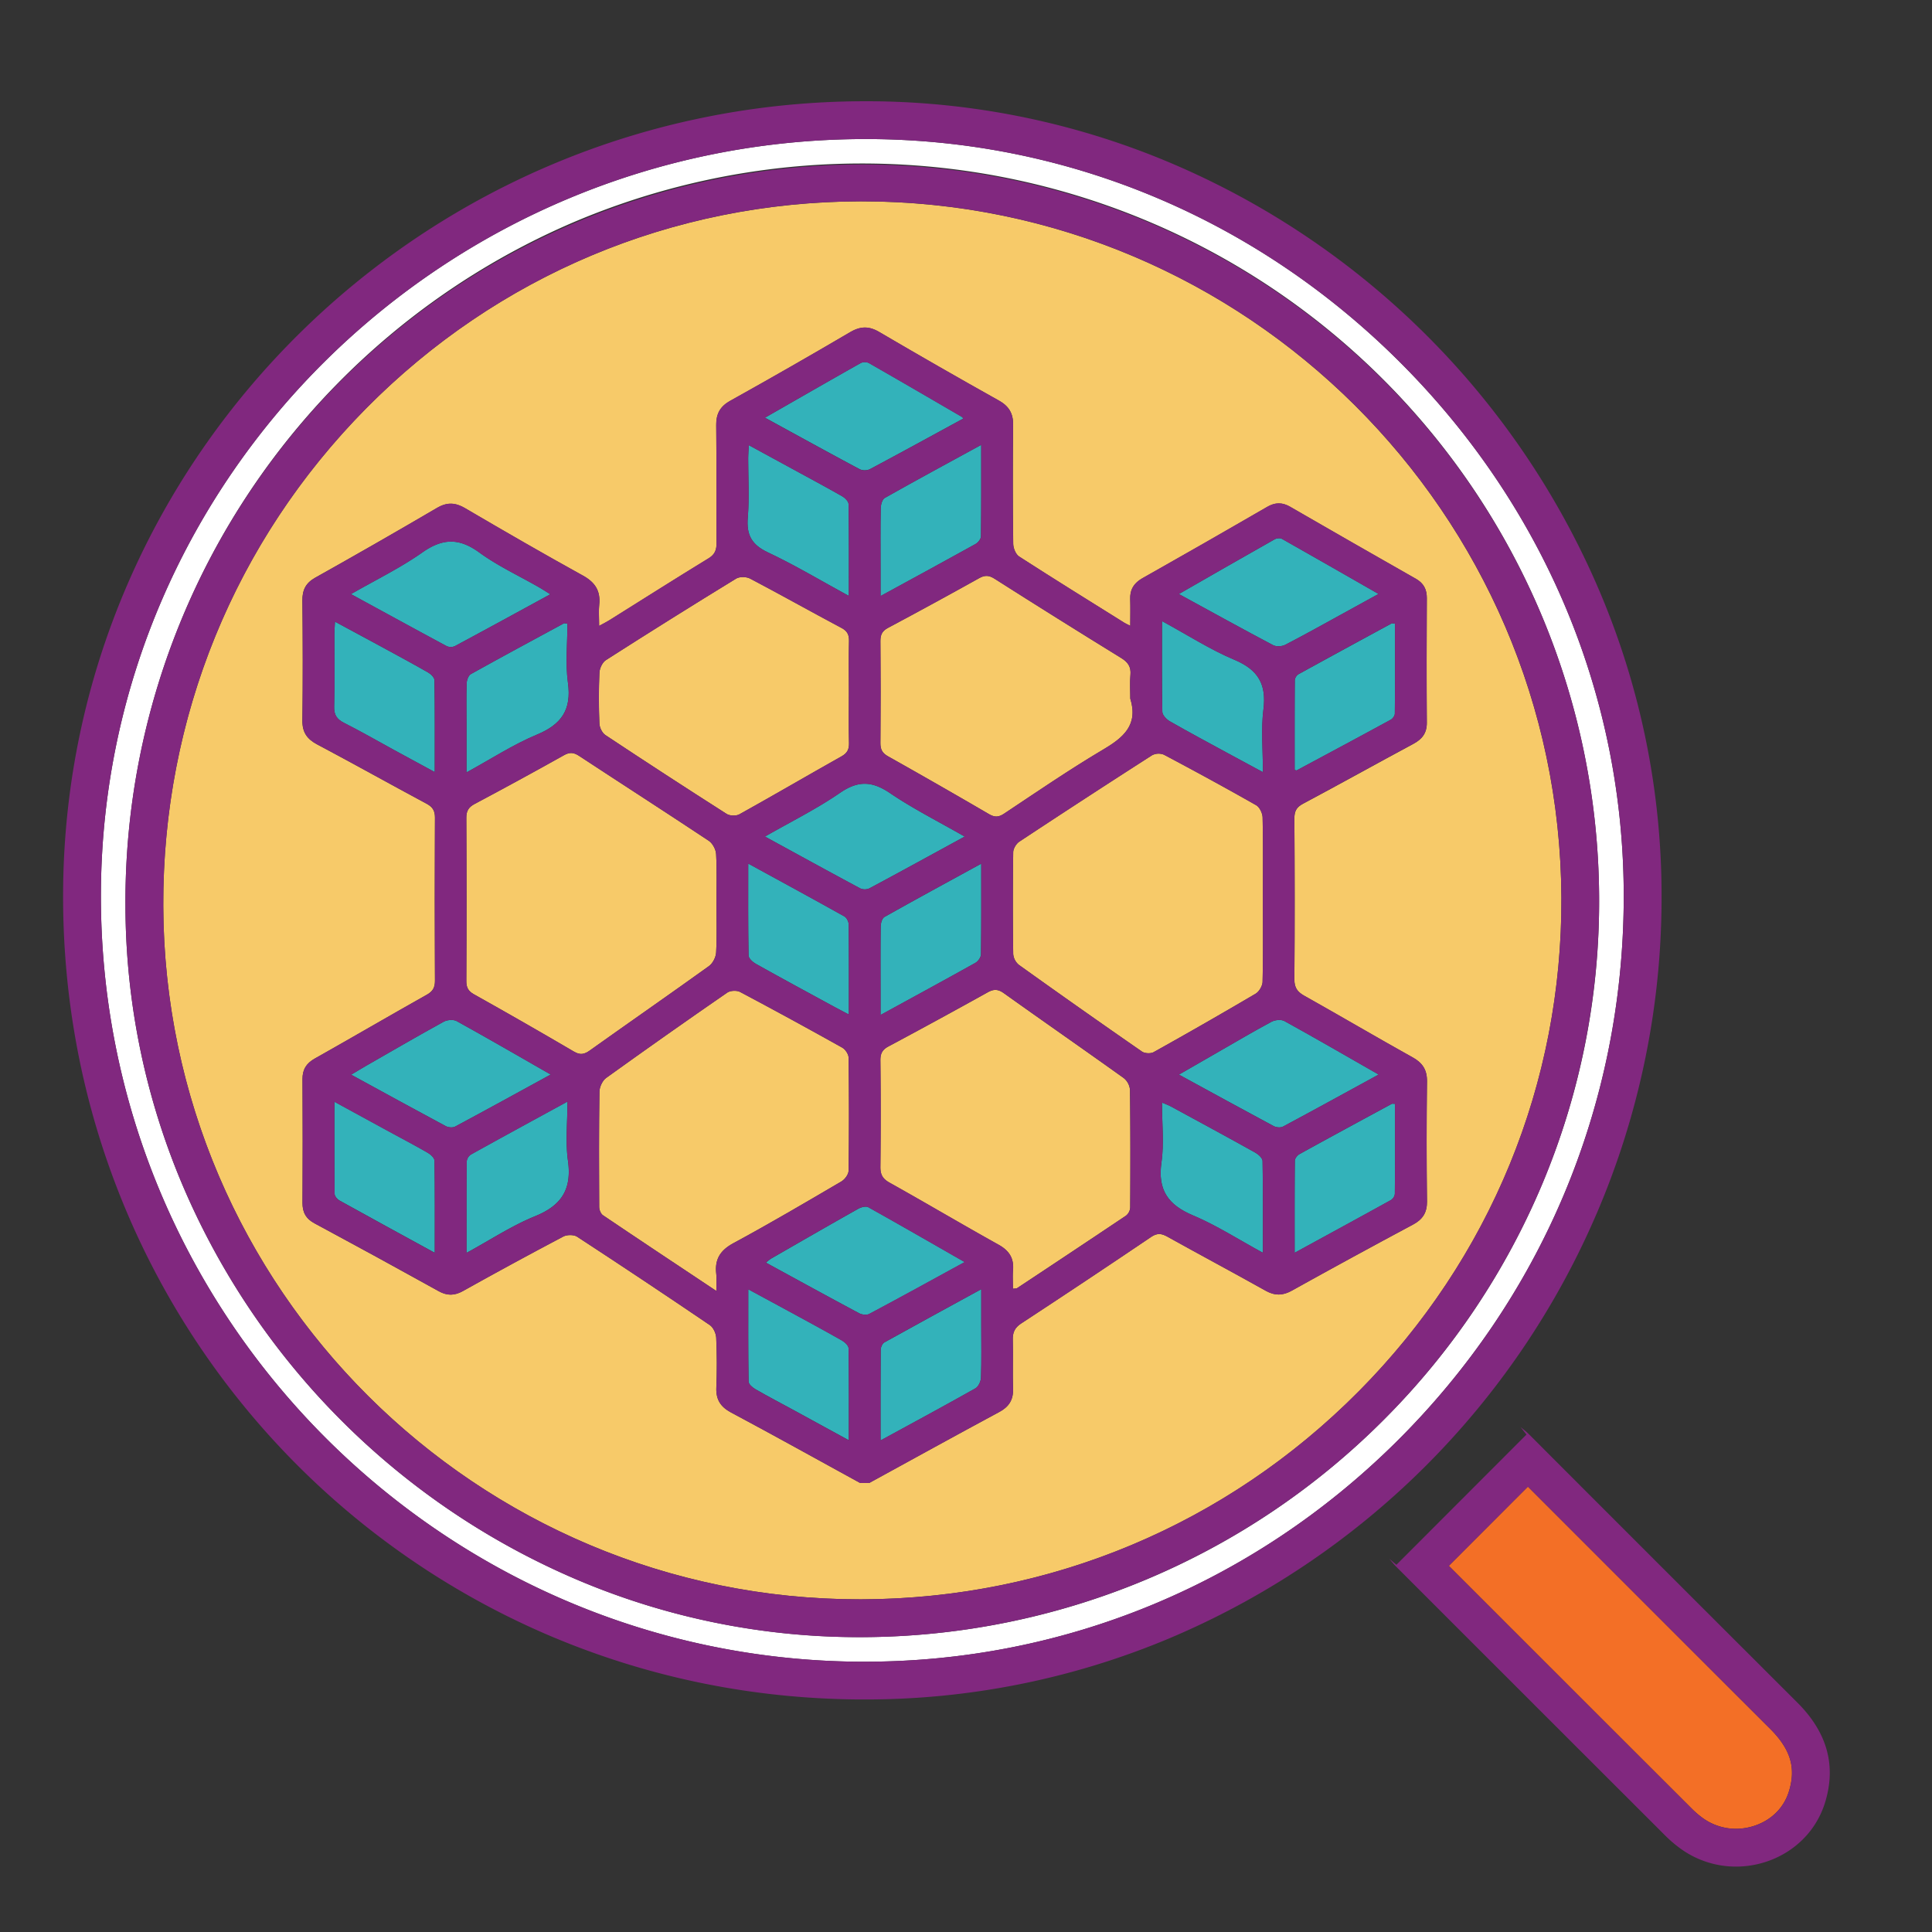 <svg id="Layer_1" data-name="Layer 1" xmlns="http://www.w3.org/2000/svg" viewBox="0 0 1596 1596"><rect x="0" y="0" width="1596" height="1596" fill="#333333" stroke="none"/><defs><style>.cls-1{fill:#f7ca69;}.cls-2{fill:#fff;}.cls-3{fill:#f36f26;}.cls-4{fill:#81287f;}.cls-5{fill:#33b2ba;}</style></defs><path class="cls-1" d="M711.9,166.34h-1.65c-154.35.44-299.16,61.17-407.76,171s-168.15,255.81-167.62,411c1.07,316.26,258.93,572.84,575.18,572.84H712c155.31-.51,301.1-61.55,410.52-171.88,108.67-109.59,168.1-254.49,167.32-408C1288.18,423.92,1029.08,166.34,711.9,166.34Zm455.28,845.31q-50.21,26.85-100,54.52c-7.69,4.27-14.18,4.24-21.81,0-26.86-15.08-54.06-29.56-81-44.56-4.9-2.72-8.46-3.14-13.43.21q-53.4,36.08-107.29,71.42c-5.49,3.59-7.19,7.58-7,13.76.36,13.38-.22,26.8.22,40.18.3,9.24-3.42,15-11.54,19.33-35.89,19.3-71.56,39-107.31,58.57h-7.47c-35.46-19.43-70.8-39.1-106.47-58.15-8.87-4.73-12.72-10.73-12.33-20.71.55-13.68.51-27.42-.11-41.11-.16-3.63-2.4-8.53-5.29-10.48q-54.48-37-109.62-73c-2.75-1.79-8.38-1.73-11.4-.14q-41.7,22-82.86,45c-7,3.9-13.05,4-20.1.13q-51-28.29-102.4-55.95c-7.32-3.92-10.14-9.17-10.09-17.18q.27-50.94,0-101.88c-.05-8.12,3.15-13.21,10.22-17.19,30.92-17.39,61.55-35.3,92.47-52.69,5.07-2.84,6.74-6.06,6.71-11.73q-.33-67.29,0-134.59c0-5.83-2-8.82-7-11.52-30.17-16.16-60-32.87-90.27-48.92-8.4-4.46-12.35-10-12.23-19.79.42-33,.34-66.06,0-99.08-.08-8.74,2.78-14.48,10.61-18.88Q311,448.87,360.92,419.65c8.31-4.88,15.15-4.59,23.36.22,32.21,18.9,64.56,37.58,97.25,55.63,10.11,5.58,14.64,12.63,13.49,24-.53,5.22-.09,10.53-.09,17.58,3.68-2,6.26-3.31,8.69-4.83,27.18-17,54.25-34.2,81.6-50.92,5.33-3.26,6.75-6.91,6.71-12.82-.28-32.4.08-64.81-.27-97.2-.1-9.49,3.18-15.52,11.65-20.24q49.74-27.73,98.84-56.58c8.54-5,15.53-5.3,24.15-.24q49.1,28.86,98.82,56.64c8.35,4.67,11.92,10.6,11.82,20.18q-.54,49.07.08,98.14c0,3.61,2.08,8.74,4.88,10.54,28.77,18.57,57.89,36.59,86.92,54.75,1,.63,2.11,1.09,4.89,2.51,0-8.13.18-15.09-.05-22-.26-8,3.1-13.35,10.15-17.34q51.63-29.14,102.92-58.86c6.7-3.88,12.53-3.93,19.2-.07q51.72,29.91,103.69,59.4c6.38,3.63,9.11,8.66,9.07,16-.16,34.27-.23,68.54,0,102.81.07,8.7-3.86,13.65-11.17,17.58-30.43,16.34-60.59,33.17-91.08,49.41-5.52,2.94-7.2,6.27-7.16,12.34.26,44.24.32,88.49,0,132.72,0,7,2.49,10.41,8.29,13.66,29.86,16.74,59.36,34.12,89.26,50.77,8.32,4.64,12.1,10.29,12,20q-.63,49.53,0,99.07C1178.89,1001.75,1175.28,1007.32,1167.18,1011.65Z"/><path class="cls-2" d="M1158.89,301.62C1040.37,182,883.89,115.71,718.28,114.88H715c-346.36,0-629.39,278-631.64,621.31-2.29,348.17,278.47,633.71,625.85,636.53l5.14,0c164.58,0,320-64,438.21-180.7,120.87-119.29,187.92-278.55,188.78-448.45C1342.21,578.16,1277.4,421.2,1158.89,301.62Zm-14.24,869.66a610.51,610.51,0,0,1-432.6,181.12h-2a595,595,0,0,1-233-47.3A616.51,616.51,0,0,1,152.53,983a594,594,0,0,1-48.9-234.51A610.92,610.92,0,0,1,473.27,183.81,609,609,0,0,1,1321,741.1a600.52,600.52,0,0,1-46.74,236.4A607.08,607.08,0,0,1,1144.65,1171.28Z"/><path class="cls-3" d="M1462.69,1428.55c-46-45.87-92.65-92.56-137.79-137.71q-31.37-31.38-62.73-62.74L1247.26,1243l-50.42,50.49c66.07,66.08,133.88,133.88,200.74,200.61a73.25,73.25,0,0,0,9.62,8.16,46.74,46.74,0,0,0,26.88,8.46c17.05,0,37.19-9.58,43.76-31,3-9.73,3.27-18.41.87-26.53S1470.89,1436.74,1462.69,1428.55Z"/><path class="cls-1" d="M500.11,607.23q49.77,33,100.13,65.12c2.62,1.67,7.86,1.84,10.56.34C639.05,657,667,640.63,695.17,624.8c4.8-2.7,6.3-5.81,6.18-11.07-.33-14-.11-28-.11-42s-.21-28,.11-42c.12-5.25-1.29-8.4-6.19-11-25.25-13.44-50.19-27.45-75.51-40.76-3.08-1.62-8.68-1.71-11.54,0Q554,511.1,500.55,545.29c-2.9,1.85-5.21,6.77-5.37,10.38-.62,14-.57,28,0,42C495.28,601,497.44,605.46,500.11,607.23Z"/><path class="cls-1" d="M591.57,786.86c.72-13.36.28-26.78.28-40.18,0-13.71.44-27.45-.29-41.12-.2-3.84-2.91-8.92-6.07-11-35.53-23.6-71.41-46.66-107.06-70.09-4.44-2.91-7.75-3.29-12.56-.59q-36.64,20.52-73.75,40.24c-5.05,2.69-6.93,5.75-6.9,11.54q.38,67.3,0,134.61c0,5.26,1.4,8.36,6.23,11.07q41.53,23.26,82.63,47.35c5.21,3.06,8.61,2.33,13.2-.94,32.72-23.3,65.73-46.21,98.34-69.66C588.78,795.82,591.36,790.76,591.57,786.86Z"/><path class="cls-1" d="M733.53,518.7c-4.85,2.59-6.27,5.7-6.23,11q.36,42,0,84.06c0,5.3,1.48,8.35,6.24,11q41.9,23.52,83.4,47.75c4.65,2.71,7.9,2.72,12.5-.34,26.95-17.9,53.67-36.25,81.47-52.73,17-10,29.61-20.4,22.8-42.31,0-6.54-.45-13.12.13-19.61.6-6.8-2.09-10.54-7.86-14.08q-52.46-32.26-104.41-65.36c-4.55-2.89-7.94-3.12-12.7-.46Q771.4,498.52,733.53,518.7Z"/><path class="cls-1" d="M701,967.12q.66-46.7,0-93.42c0-2.84-2.69-6.83-5.26-8.27q-41.94-23.46-84.38-46c-2.75-1.46-8.06-1.2-10.6.55q-50.31,34.75-100,70.46c-3.07,2.21-5.51,7.47-5.57,11.35-.47,31.76-.37,63.53-.2,95.3,0,2.32,1.31,5.59,3.1,6.79,30.38,20.52,60.95,40.78,93.67,62.56,0-6.15.39-10.18-.07-14.12-1.4-12,3.23-19.44,14.16-25.36C636,1010.67,665.47,993.32,695,976,697.84,974.36,700.93,970.18,701,967.12Z"/><path class="cls-1" d="M928.32,890.61c-32.9-23.56-66.15-46.64-99.08-70.14-4.81-3.43-8.34-3.49-13.37-.69q-40.77,22.68-81.93,44.67c-5.12,2.73-6.73,5.93-6.67,11.64q.47,43.9,0,87.83c-.07,6.38,1.82,9.87,7.56,13.08,30.15,16.83,59.86,34.45,90,51.23,8.76,4.87,12.84,11.07,12,21-.41,4.89-.07,9.86-.07,15.42,2.16-.26,2.88-.14,3.33-.44q45.14-29.91,90.14-60a9.28,9.28,0,0,0,3.4-6.66c.19-32.39.23-64.79-.18-97.17A14,14,0,0,0,928.32,890.61Z"/><path class="cls-1" d="M1043,810.89c.51-22.74.26-45.49.26-68.24,0-22.43.24-44.87-.24-67.3-.07-3.5-2.44-8.54-5.29-10.16-25.15-14.32-50.58-28.15-76.15-41.71a11.62,11.62,0,0,0-9.86.42q-55.05,35.26-109.6,71.33c-2.58,1.7-5.06,5.76-5.11,8.76q-.57,42,0,84.12a13,13,0,0,0,4.75,9q50.52,36.17,101.59,71.56c2.31,1.6,7.21,1.85,9.66.49q42.4-23.65,84.25-48.29C1040.22,819.14,1043,814.34,1043,810.89Z"/><path class="cls-4" d="M1318.7,1003.18a661.74,661.74,0,0,0,53.9-259.44,642.92,642.92,0,0,0-50.89-254.53,668.8,668.8,0,0,0-349-352.16A644.65,644.65,0,0,0,718.44,83.64H715C351.56,83.63,54.5,375.59,52.14,736c-.59,89.9,16.23,177.07,50,259.07A660.77,660.77,0,0,0,451.2,1350c81.33,35,168.06,53.17,257.78,53.9,1.81,0,3.61,0,5.42,0a647.56,647.56,0,0,0,250.16-49.89,665.26,665.26,0,0,0,354.14-350.89ZM1152.58,1192c-118.2,116.65-273.63,180.7-438.21,180.7l-5.14,0c-347.38-2.82-628.14-288.36-625.85-636.53C85.63,392.91,368.66,114.87,715,114.87h3.26c165.61.83,322.09,67.15,440.61,186.74s183.32,276.54,182.47,442C1340.5,913.48,1273.45,1072.74,1152.58,1192Z"/><path class="cls-4" d="M1272,504.75A608.83,608.83,0,0,0,103.63,748.44,594,594,0,0,0,152.53,983a616.51,616.51,0,0,0,324.53,322.16,595,595,0,0,0,233,47.3h2a612.15,612.15,0,0,0,562.23-374.9A607.6,607.6,0,0,0,1272,504.75Zm-149.56,644.54C1013.05,1259.62,867.26,1320.66,712,1321.17l0,15.62,0-15.62h-1.9c-316.25,0-574.11-256.58-575.18-572.84-.53-155.18,59-301.14,167.62-411s253.41-170.56,407.76-171h1.65c317.18,0,576.28,257.58,577.89,574.92C1290.57,894.8,1231.14,1039.7,1122.47,1149.29Z"/><path class="cls-4" d="M1262.63,1184.4c-2-2-4.31-3.66-6.49-5.48l4.84,6.17q-53.71,53.79-107.42,107.57l-5.93-5c1.9,2.19,3.69,4.5,5.74,6.56q111,111,222.14,222a105.2,105.2,0,0,0,13.81,11.66,77.85,77.85,0,0,0,44.76,14.09c32.31,0,63.41-19.8,73.62-53.07,9.83-32.06.38-59.21-23-82.49Q1373.59,1295.53,1262.63,1184.4Zm215.21,295.37c-6.57,21.41-26.71,31-43.76,31a46.74,46.74,0,0,1-26.88-8.46,73.25,73.25,0,0,1-9.62-8.16c-66.86-66.73-134.67-134.53-200.74-200.61l50.42-50.49,14.91-14.94q31.38,31.37,62.73,62.74c45.14,45.15,91.82,91.84,137.79,137.71,8.2,8.19,13.59,16.5,16,24.69S1480.82,1470,1477.84,1479.77Z"/><path class="cls-5" d="M353.66,555.54c-14-8-28.26-15.66-42.45-23.38-11.09-6-22.21-12-34.5-18.61-.22,4.44-.49,7.43-.49,10.41,0,19.91.31,39.82-.2,59.72-.18,7,2.31,10.5,8.33,13.55,14.13,7.16,27.87,15.07,41.78,22.66,10.54,5.74,21.11,11.45,33,17.92,0-26.31.14-51.07-.24-75.83C358.9,559.77,356,556.86,353.66,555.54Z"/><path class="cls-5" d="M385.52,564.35c-.38,10.86-.16,21.75-.16,32.63v41.09c20.45-11.17,38.52-23,58.12-31.19,20.37-8.47,28.76-20.52,25.7-42.83-2.2-16-.43-32.62-.43-48.84-1.78-.19-2.5-.51-2.93-.28-25.66,13.88-51.35,27.71-76.84,41.92C387,558,385.61,561.75,385.52,564.35Z"/><path class="cls-5" d="M1069.62,561.81c-.2,24.8-.13,49.6-.13,74.19,1,.29,1.44.54,1.64.43,26-13.93,52-27.84,77.84-41.94,1.58-.87,3.26-3.3,3.27-5,.22-24.78.15-49.56.15-74.23-1.57-.18-2.31-.52-2.74-.28q-38.51,20.87-76.89,41.93A6.91,6.91,0,0,0,1069.62,561.81Z"/><path class="cls-5" d="M634.39,456.35c22.39,10.54,43.71,23.35,66.83,35.94,0-26.3.14-51.09-.24-75.87,0-2.22-3-5.15-5.27-6.46-13.51-7.71-27.24-15-40.9-22.49L618.6,367.75c-.24,4.49-.52,7.47-.53,10.44,0,16.51,1,33.11-.34,49.51C616.54,442,621.07,450.07,634.39,456.35Z"/><path class="cls-5" d="M468.77,910c-27.81,15.19-53.95,29.39-79.93,43.84a7.92,7.92,0,0,0-3.32,5.83c-.22,24.52-.14,49-.14,75.31,20-10.89,37.55-22.55,56.69-30.31,21.94-8.9,30.41-22.32,27.11-45.84C467,943.44,468.77,927.46,468.77,910Z"/><path class="cls-5" d="M353.5,952.37c-10.5-6.08-21.26-11.71-31.92-17.51l-45.32-24.74c0,26.56-.09,51.39.18,76.21,0,1.86,2.21,4.39,4.05,5.41,25.55,14.19,51.22,28.17,78.67,43.19,0-26.47.14-51.29-.24-76.11C358.88,956.6,355.84,953.72,353.5,952.37Z"/><path class="cls-5" d="M805.78,795.39c2.21-1.24,4.55-4.61,4.59-7,.33-24.2.2-48.4.2-74.91-27.91,15.27-54,29.42-79.92,44-1.92,1.07-3.06,5-3.1,7.68-.26,17.71-.14,35.43-.14,53.15v20.16C754.73,823.5,780.34,809.61,805.78,795.39Z"/><path class="cls-5" d="M966.42,595.88c15.9,9.1,32.05,17.73,48.14,26.49,9.16,5,18.35,9.91,28.72,15.51,0-18.41-1.64-35.34.42-51.81,2.61-20.86-4.35-32.77-23.91-41-20.12-8.46-38.73-20.51-59.87-32,0,26.6-.2,50.81.28,75C960.25,590.76,963.66,594.31,966.42,595.88Z"/><path class="cls-5" d="M727.57,419.8c-.32,16.5-.16,33-.16,49.53v23.05c27.38-14.94,53.05-28.87,78.57-43.05,2-1.14,4.35-4.1,4.38-6.24.31-24.54.19-49.09.19-75.58-28,15.3-53.95,29.32-79.63,43.82C728.82,412.51,727.62,416.88,727.57,419.8Z"/><path class="cls-5" d="M697.55,757.05c-25.73-14.38-51.64-28.46-79.45-43.67,0,26.76-.17,51.34.28,75.9,0,2.42,3.51,5.55,6.13,7,21.45,12,43.08,23.69,64.67,35.45,3.67,2,7.39,3.91,12.05,6.37,0-25.91.1-50.21-.15-74.49C701.05,761.37,699.42,758.09,697.55,757.05Z"/><path class="cls-5" d="M1149.73,911.88c-25.44,13.78-50.88,27.53-76.21,41.51-1.8,1-3.84,3.6-3.86,5.48-.26,24.81-.17,49.62-.17,76.06,27.39-15,53.52-29.17,79.53-43.58a7,7,0,0,0,3.23-5c.21-24.81.14-49.62.14-74.48C1150.89,911.85,1150.18,911.64,1149.73,911.88Z"/><path class="cls-5" d="M1036.9,952.13c-23.08-12.87-46.32-25.45-69.54-38.06-2-1.1-4.22-1.85-7.46-3.25,0,17.35,1.81,33.72-.43,49.52-3.22,22.69,5.47,35,26,43.66,19.58,8.25,37.69,20,57.78,30.9,0-26.28.17-51.05-.28-75.81C1043,956.69,1039.51,953.58,1036.9,952.13Z"/><path class="cls-5" d="M810.6,1065c-27.94,15.28-54,29.47-80,43.93-1.64.92-3,3.88-3.05,5.9-.2,24.48-.13,49-.13,75.11,27.33-14.92,53-28.74,78.38-43.06,2.47-1.4,4.48-5.79,4.58-8.86.49-14.28.22-28.58.22-42.88Z"/><path class="cls-5" d="M695.53,1107.36c-14.6-8.29-29.39-16.27-44.14-24.31-10.56-5.75-21.15-11.44-33.25-18,0,26.59-.15,51.41.26,76.21,0,2.2,3.3,5,5.71,6.37,10.79,6.2,21.83,12,32.75,17.92,14.38,7.83,28.73,15.7,44.35,24.24,0-26.44.14-51.27-.24-76.08C700.94,1111.54,697.87,1108.69,695.53,1107.36Z"/><path class="cls-5" d="M377.27,843.53c-2.73-1.51-7.88-1.08-10.77.51-21.23,11.67-42.19,23.85-63.21,35.9-4.11,2.36-8.16,4.84-13.22,7.85,26.92,14.69,52.5,28.74,78.22,42.51,2.08,1.11,5.7,1.41,7.68.35,26-13.92,51.82-28.14,78.95-43C428.07,872.3,402.82,857.64,377.27,843.53Z"/><path class="cls-5" d="M375.72,533.77c26-13.94,51.87-28.12,78.91-42.86-3.84-2.37-6.63-4.2-9.53-5.86-16.46-9.45-33.91-17.54-49.17-28.65-16.65-12.13-30.31-11.84-47.08,0-18.17,12.78-38.42,22.6-58.94,34.4,27.22,14.83,53.07,29,79,42.93A8.36,8.36,0,0,0,375.72,533.77Z"/><path class="cls-5" d="M1061.68,532.67c15.76-8.12,31.23-16.81,46.79-25.33,9.67-5.3,19.31-10.63,30.32-16.68-27.57-15.78-53.69-30.78-79.92-45.58-1.46-.81-4.29-.47-5.87.42-26,14.68-51.81,29.54-79.18,45.22,26.94,14.71,52.26,28.7,77.83,42.22C1054.27,534.33,1059,534.08,1061.68,532.67Z"/><path class="cls-5" d="M718.38,733.77c25.75-13.79,51.34-27.85,78.52-42.69-21.51-12.35-42.44-22.83-61.63-35.87-14.77-10-26.36-10.57-41.37-.23-19.36,13.31-40.63,23.84-62,36.09,27,14.74,52.82,28.95,78.82,42.87A9.45,9.45,0,0,0,718.38,733.77Z"/><path class="cls-5" d="M718.67,387.55c25.75-13.72,51.33-27.77,77-41.74-.4-.71-.48-1.09-.7-1.22-25.76-15-51.49-30-77.37-44.79a8,8,0,0,0-6.68.16c-25.94,14.63-51.75,29.48-79,45.09,27.06,14.79,52.63,28.88,78.38,42.62A10.38,10.38,0,0,0,718.67,387.55Z"/><path class="cls-5" d="M1061.08,843.5c-2.72-1.5-7.82-1-10.75.6-14.79,7.91-29.23,16.47-43.78,24.82C996,875,985.46,881.06,973.89,887.73c27,14.7,52.54,28.74,78.26,42.51,2.09,1.12,5.71,1.49,7.68.44,26-13.9,51.81-28.12,79.06-43C1111.89,872.24,1086.64,857.6,1061.08,843.5Z"/><path class="cls-5" d="M717.31,997.28c-2-1.1-6,0-8.3,1.28-24.1,13.56-48.07,27.37-72,41.15a38.32,38.32,0,0,0-4.26,3.36c26.17,14.27,51.49,28.18,77,41.79,2.32,1.24,6.3,1.68,8.46.53,26-13.84,51.76-28.05,78.77-42.8C769.66,1027,743.6,1011.93,717.31,997.28Z"/><path class="cls-4" d="M1178.8,893.35c.12-9.71-3.66-15.36-12-20-29.9-16.65-59.4-34-89.26-50.77-5.8-3.25-8.34-6.66-8.29-13.66.37-44.23.31-88.48,0-132.72,0-6.07,1.64-9.4,7.16-12.34,30.49-16.24,60.65-33.07,91.08-49.41,7.31-3.93,11.24-8.88,11.17-17.58-.27-34.27-.2-68.54,0-102.81,0-7.33-2.69-12.36-9.07-16q-51.93-29.55-103.69-59.4c-6.67-3.86-12.5-3.81-19.2.07q-51.3,29.72-102.92,58.86c-7,4-10.41,9.32-10.15,17.34.23,6.94.05,13.9.05,22-2.78-1.42-3.89-1.88-4.89-2.51-29-18.16-58.15-36.18-86.92-54.75-2.8-1.8-4.84-6.93-4.88-10.54q-.56-49.07-.08-98.14c.1-9.58-3.47-15.51-11.82-20.18Q775.44,303,726.3,274.21c-8.62-5.06-15.61-4.79-24.15.24Q653.07,303.31,603.31,331c-8.47,4.72-11.75,10.75-11.65,20.24.35,32.39,0,64.8.27,97.2,0,5.91-1.38,9.56-6.71,12.82-27.35,16.72-54.42,33.92-81.6,50.92-2.43,1.52-5,2.79-8.69,4.83,0-7-.44-12.36.09-17.58,1.15-11.33-3.38-18.38-13.49-24-32.69-18.05-65-36.73-97.25-55.63-8.21-4.81-15-5.1-23.36-.22Q311,448.92,260.48,477.22c-7.83,4.4-10.69,10.14-10.61,18.88.3,33,.38,66.06,0,99.08-.12,9.78,3.83,15.33,12.23,19.79,30.23,16,60.1,32.76,90.27,48.92,5,2.7,7,5.69,7,11.52q-.37,67.29,0,134.59c0,5.67-1.64,8.89-6.71,11.73C321.67,839.12,291,857,260.12,874.42c-7.07,4-10.27,9.07-10.22,17.19q.33,50.94,0,101.88c0,8,2.77,13.26,10.09,17.18q51.42,27.58,102.4,55.95c7,3.92,13.09,3.77,20.1-.13q41.19-23,82.86-45c3-1.59,8.65-1.65,11.4.14q55.14,36,109.62,73c2.89,2,5.13,6.85,5.29,10.48.62,13.69.66,27.43.11,41.11-.39,10,3.46,16,12.33,20.71,35.67,19,71,38.72,106.47,58.15h7.47c35.75-19.56,71.42-39.27,107.31-58.57,8.12-4.36,11.84-10.09,11.54-19.33-.44-13.38.14-26.8-.22-40.18-.17-6.18,1.53-10.17,7-13.76q53.91-35.29,107.29-71.42c5-3.35,8.53-2.93,13.43-.21,26.9,15,54.1,29.48,81,44.56,7.63,4.28,14.12,4.31,21.81,0q49.75-27.68,100-54.52c8.1-4.33,11.71-9.9,11.6-19.23Q1178.23,942.89,1178.8,893.35Zm-26.41-378.1c0,24.67.07,49.45-.15,74.23,0,1.71-1.69,4.14-3.27,5-25.88,14.1-51.87,28-77.84,41.94-.2.11-.59-.14-1.64-.43,0-24.59-.07-49.39.13-74.19a6.91,6.91,0,0,1,3.14-4.91q38.34-21.15,76.89-41.93C1150.08,514.73,1150.82,515.07,1152.39,515.25ZM1053,445.5c1.58-.89,4.41-1.23,5.87-.42,26.23,14.8,52.35,29.8,79.92,45.58-11,6-20.65,11.38-30.32,16.68-15.56,8.52-31,17.21-46.79,25.33-2.73,1.41-7.41,1.66-10,.27-25.57-13.52-50.89-27.51-77.83-42.22C1001.19,475,1027.05,460.18,1053,445.5Zm-93.08,67.57c21.14,11.49,39.75,23.54,59.87,32,19.56,8.23,26.52,20.14,23.91,41-2.06,16.47-.42,33.4-.42,51.81-10.37-5.6-19.56-10.53-28.72-15.51-16.09-8.76-32.24-17.39-48.14-26.49-2.76-1.57-6.17-5.12-6.22-7.81C959.72,563.88,959.92,539.67,959.92,513.07Zm-138.35-35q52,33,104.41,65.36c5.77,3.54,8.46,7.28,7.86,14.08-.58,6.49-.13,13.07-.13,19.61,6.81,21.91-5.83,32.26-22.8,42.31-27.8,16.48-54.52,34.83-81.47,52.73-4.6,3.06-7.85,3.05-12.5.34q-41.52-24.19-83.4-47.75c-4.76-2.67-6.29-5.72-6.24-11q.38-42,0-84.06c0-5.27,1.38-8.38,6.23-11q37.86-20.18,75.34-41.09C813.63,475,817,475.18,821.57,478.07Zm-94,287.06c0-2.64,1.18-6.61,3.1-7.68,25.89-14.57,52-28.72,79.92-44,0,26.51.13,50.71-.2,74.91,0,2.41-2.38,5.78-4.59,7-25.44,14.22-51,28.11-78.37,43.05V818.28C727.41,800.56,727.29,782.84,727.55,765.13Zm-95.64-74.06c21.36-12.25,42.63-22.78,62-36.09,15-10.34,26.6-9.8,41.37.23,19.19,13,40.12,23.52,61.63,35.87-27.18,14.84-52.77,28.9-78.52,42.69a9.45,9.45,0,0,1-7.65.17C684.73,720,658.89,705.81,631.91,691.07Zm69.32,147c-4.66-2.46-8.38-4.36-12.05-6.37C667.59,820,646,808.3,624.51,796.3c-2.62-1.47-6.09-4.6-6.13-7-.45-24.56-.28-49.14-.28-75.9,27.81,15.21,53.72,29.29,79.45,43.67,1.87,1,3.5,4.32,3.53,6.58C701.33,787.91,701.23,812.21,701.23,838.12Zm109.13-395c0,2.14-2.33,5.1-4.38,6.24-25.52,14.18-51.19,28.11-78.57,43.05V469.33c0-16.51-.16-33,.16-49.53,0-2.92,1.25-7.29,3.35-8.47,25.68-14.5,51.64-28.52,79.63-43.82C810.55,394,810.67,418.55,810.36,443.09ZM710.88,300a8,8,0,0,1,6.68-.16c25.88,14.78,51.61,29.8,77.37,44.79.22.13.3.51.7,1.22-25.63,14-51.21,28-77,41.74a10.38,10.38,0,0,1-8.42.12c-25.75-13.74-51.32-27.83-78.38-42.62C659.13,329.44,684.94,314.59,710.88,300ZM617.73,427.7c1.36-16.4.3-33,.34-49.51,0-3,.29-5.95.53-10.44l36.21,19.72c13.66,7.45,27.39,14.78,40.9,22.49,2.31,1.31,5.24,4.24,5.27,6.46.38,24.78.24,49.57.24,75.87-23.12-12.59-44.44-25.4-66.83-35.94C621.07,450.07,616.54,442,617.73,427.7Zm-122.55,128c.16-3.61,2.47-8.53,5.37-10.38Q554,511.11,608.11,478c2.86-1.75,8.46-1.66,11.54,0,25.32,13.31,50.26,27.32,75.51,40.76,4.9,2.61,6.31,5.76,6.19,11-.32,14-.11,28-.11,42s-.22,28,.11,42c.12,5.26-1.38,8.37-6.18,11.07C667,640.63,639.05,657,610.8,672.69c-2.7,1.5-7.94,1.33-10.56-.34q-50.36-32.1-100.13-65.12c-2.67-1.77-4.83-6.25-5-9.55C494.61,583.69,494.56,569.65,495.18,555.67Zm-26.43-40.46c0,16.22-1.77,32.8.43,48.84,3.06,22.31-5.33,34.36-25.7,42.83-19.6,8.16-37.67,20-58.12,31.19V597c0-10.88-.22-21.77.16-32.63.09-2.6,1.48-6.39,3.46-7.5,25.49-14.21,51.18-28,76.84-41.92C466.25,514.7,467,515,468.75,515.21ZM359.17,637.81c-11.93-6.47-22.5-12.18-33-17.92-13.91-7.59-27.65-15.5-41.78-22.66-6-3.05-8.51-6.57-8.33-13.55.51-19.9.16-39.81.2-59.72,0-3,.27-6,.49-10.41,12.29,6.63,23.41,12.58,34.5,18.61,14.19,7.72,28.42,15.38,42.45,23.38,2.31,1.32,5.24,4.23,5.27,6.44C359.31,586.74,359.17,611.5,359.17,637.81Zm-69.26-147c20.52-11.8,40.77-21.62,58.94-34.4,16.77-11.8,30.43-12.09,47.08,0,15.26,11.11,32.71,19.2,49.17,28.65,2.9,1.66,5.69,3.49,9.53,5.86-27,14.74-52.91,28.92-78.91,42.86a8.36,8.36,0,0,1-6.77-.08C343,519.76,317.13,505.59,289.91,490.76Zm69.25,544.17c-27.45-15-53.12-29-78.67-43.19-1.84-1-4-3.55-4.05-5.41-.27-24.82-.18-49.65-.18-76.21l45.32,24.74c10.66,5.8,21.42,11.43,31.92,17.51,2.34,1.35,5.38,4.23,5.42,6.45C359.3,983.64,359.16,1008.46,359.16,1034.93ZM376,930.65c-2,1.06-5.6.76-7.68-.35-25.72-13.77-51.3-27.82-78.22-42.51,5.06-3,9.11-5.49,13.22-7.85,21-12.05,42-24.23,63.21-35.9,2.89-1.59,8-2,10.77-.51,25.55,14.11,50.8,28.77,77.65,44.14C427.79,902.51,402,916.73,376,930.65Zm66.1,74.05c-19.14,7.76-36.7,19.42-56.69,30.31,0-26.27-.08-50.79.14-75.31a7.92,7.92,0,0,1,3.32-5.83c26-14.45,52.12-28.65,79.93-43.84,0,17.43-1.75,33.41.41,48.83C472.48,982.38,464,995.8,442.07,1004.7Zm32-136q-41.06-24.12-82.63-47.35c-4.83-2.71-6.25-5.81-6.23-11.07q.27-67.31,0-134.61c0-5.79,1.85-8.85,6.9-11.54q37.08-19.74,73.75-40.24c4.81-2.7,8.12-2.32,12.56.59,35.65,23.43,71.53,46.49,107.06,70.09,3.16,2.1,5.87,7.18,6.07,11,.73,13.67.29,27.41.29,41.12,0,13.4.44,26.82-.28,40.18-.21,3.9-2.79,9-5.92,11.21C553,821.52,520,844.43,487.31,867.73,482.72,871,479.32,871.73,474.11,868.67Zm117.6,183.65c.46,3.94.07,8,.07,14.12-32.72-21.78-63.29-42-93.67-62.56-1.79-1.2-3.09-4.47-3.1-6.79-.17-31.77-.27-63.54.2-95.3.06-3.88,2.5-9.14,5.57-11.35q49.62-35.75,100-70.46c2.54-1.75,7.85-2,10.6-.55q42.46,22.47,84.38,46c2.57,1.44,5.23,5.43,5.26,8.27q.57,46.71,0,93.42c0,3.06-3.13,7.24-6,8.9-29.53,17.3-59,34.65-89.13,50.94C594.94,1032.88,590.31,1040.34,591.71,1052.32Zm109.5,137.49c-15.62-8.54-30-16.41-44.35-24.24-10.92-6-22-11.72-32.75-17.92-2.41-1.38-5.68-4.17-5.71-6.37-.41-24.8-.26-49.62-.26-76.21,12.1,6.54,22.69,12.23,33.25,18,14.75,8,29.54,16,44.14,24.31,2.34,1.33,5.41,4.18,5.44,6.37C701.35,1138.54,701.21,1163.37,701.21,1189.81Zm8.46-105c-25.48-13.61-50.8-27.52-77-41.79a38.32,38.32,0,0,1,4.26-3.36c24-13.78,47.95-27.59,72-41.15,2.34-1.32,6.34-2.38,8.3-1.28,26.29,14.65,52.35,29.71,79.59,45.31-27,14.75-52.79,29-78.77,42.8C716,1086.54,712,1086.1,709.67,1084.86ZM810.38,1138c-.1,3.07-2.11,7.46-4.58,8.86-25.39,14.32-51,28.14-78.38,43.06,0-26.15-.07-50.63.13-75.11,0-2,1.41-5,3.05-5.9,26-14.46,52.06-28.65,80-43.93v30.14C810.6,1109.41,810.87,1123.71,810.38,1138Zm123.29-140.5a9.28,9.28,0,0,1-3.4,6.66q-44.92,30.24-90.14,60c-.45.3-1.17.18-3.33.44,0-5.56-.34-10.53.07-15.42.84-9.9-3.24-16.1-12-21-30.18-16.78-59.89-34.4-90-51.23-5.74-3.21-7.63-6.7-7.56-13.08q.5-43.92,0-87.83c-.06-5.71,1.55-8.91,6.67-11.64q41.16-22,81.93-44.67c5-2.8,8.56-2.74,13.37.69,32.93,23.5,66.18,46.58,99.08,70.14a14,14,0,0,1,5.17,9.71C933.9,932.7,933.86,965.1,933.67,997.49ZM953,869.17c-2.45,1.36-7.35,1.11-9.66-.49q-51.08-35.38-101.59-71.56a13,13,0,0,1-4.75-9q-.54-42.06,0-84.12c.05-3,2.53-7.06,5.11-8.76q54.55-36,109.6-71.33a11.62,11.62,0,0,1,9.86-.42c25.57,13.56,51,27.39,76.15,41.71,2.85,1.62,5.22,6.66,5.29,10.16.48,22.43.24,44.87.24,67.3,0,22.75.25,45.5-.26,68.24-.08,3.45-2.81,8.25-5.76,10Q995.46,845.59,953,869.17Zm90.25,165.73c-20.09-10.93-38.2-22.65-57.78-30.9-20.55-8.66-29.24-21-26-43.66,2.24-15.8.43-32.17.43-49.52,3.24,1.4,5.44,2.15,7.46,3.25,23.22,12.61,46.46,25.19,69.54,38.06,2.61,1.45,6,4.56,6.09,7C1043.44,983.85,1043.27,1008.62,1043.27,1034.9Zm16.56-104.22c-2,1.05-5.59.68-7.68-.44-25.72-13.77-51.31-27.81-78.26-42.51,11.57-6.67,22.1-12.76,32.66-18.81,14.55-8.35,29-16.91,43.78-24.82,2.93-1.57,8-2.1,10.75-.6,25.56,14.1,50.81,28.74,77.81,44.16C1111.64,902.56,1085.82,916.78,1059.83,930.68Zm92.42,55.65a7,7,0,0,1-3.23,5c-26,14.41-52.14,28.62-79.53,43.58,0-26.44-.09-51.25.17-76.06,0-1.88,2.06-4.49,3.86-5.48,25.33-14,50.77-27.73,76.21-41.51.45-.24,1.16,0,2.66,0C1152.39,936.71,1152.46,961.52,1152.25,986.33Z"/></svg>